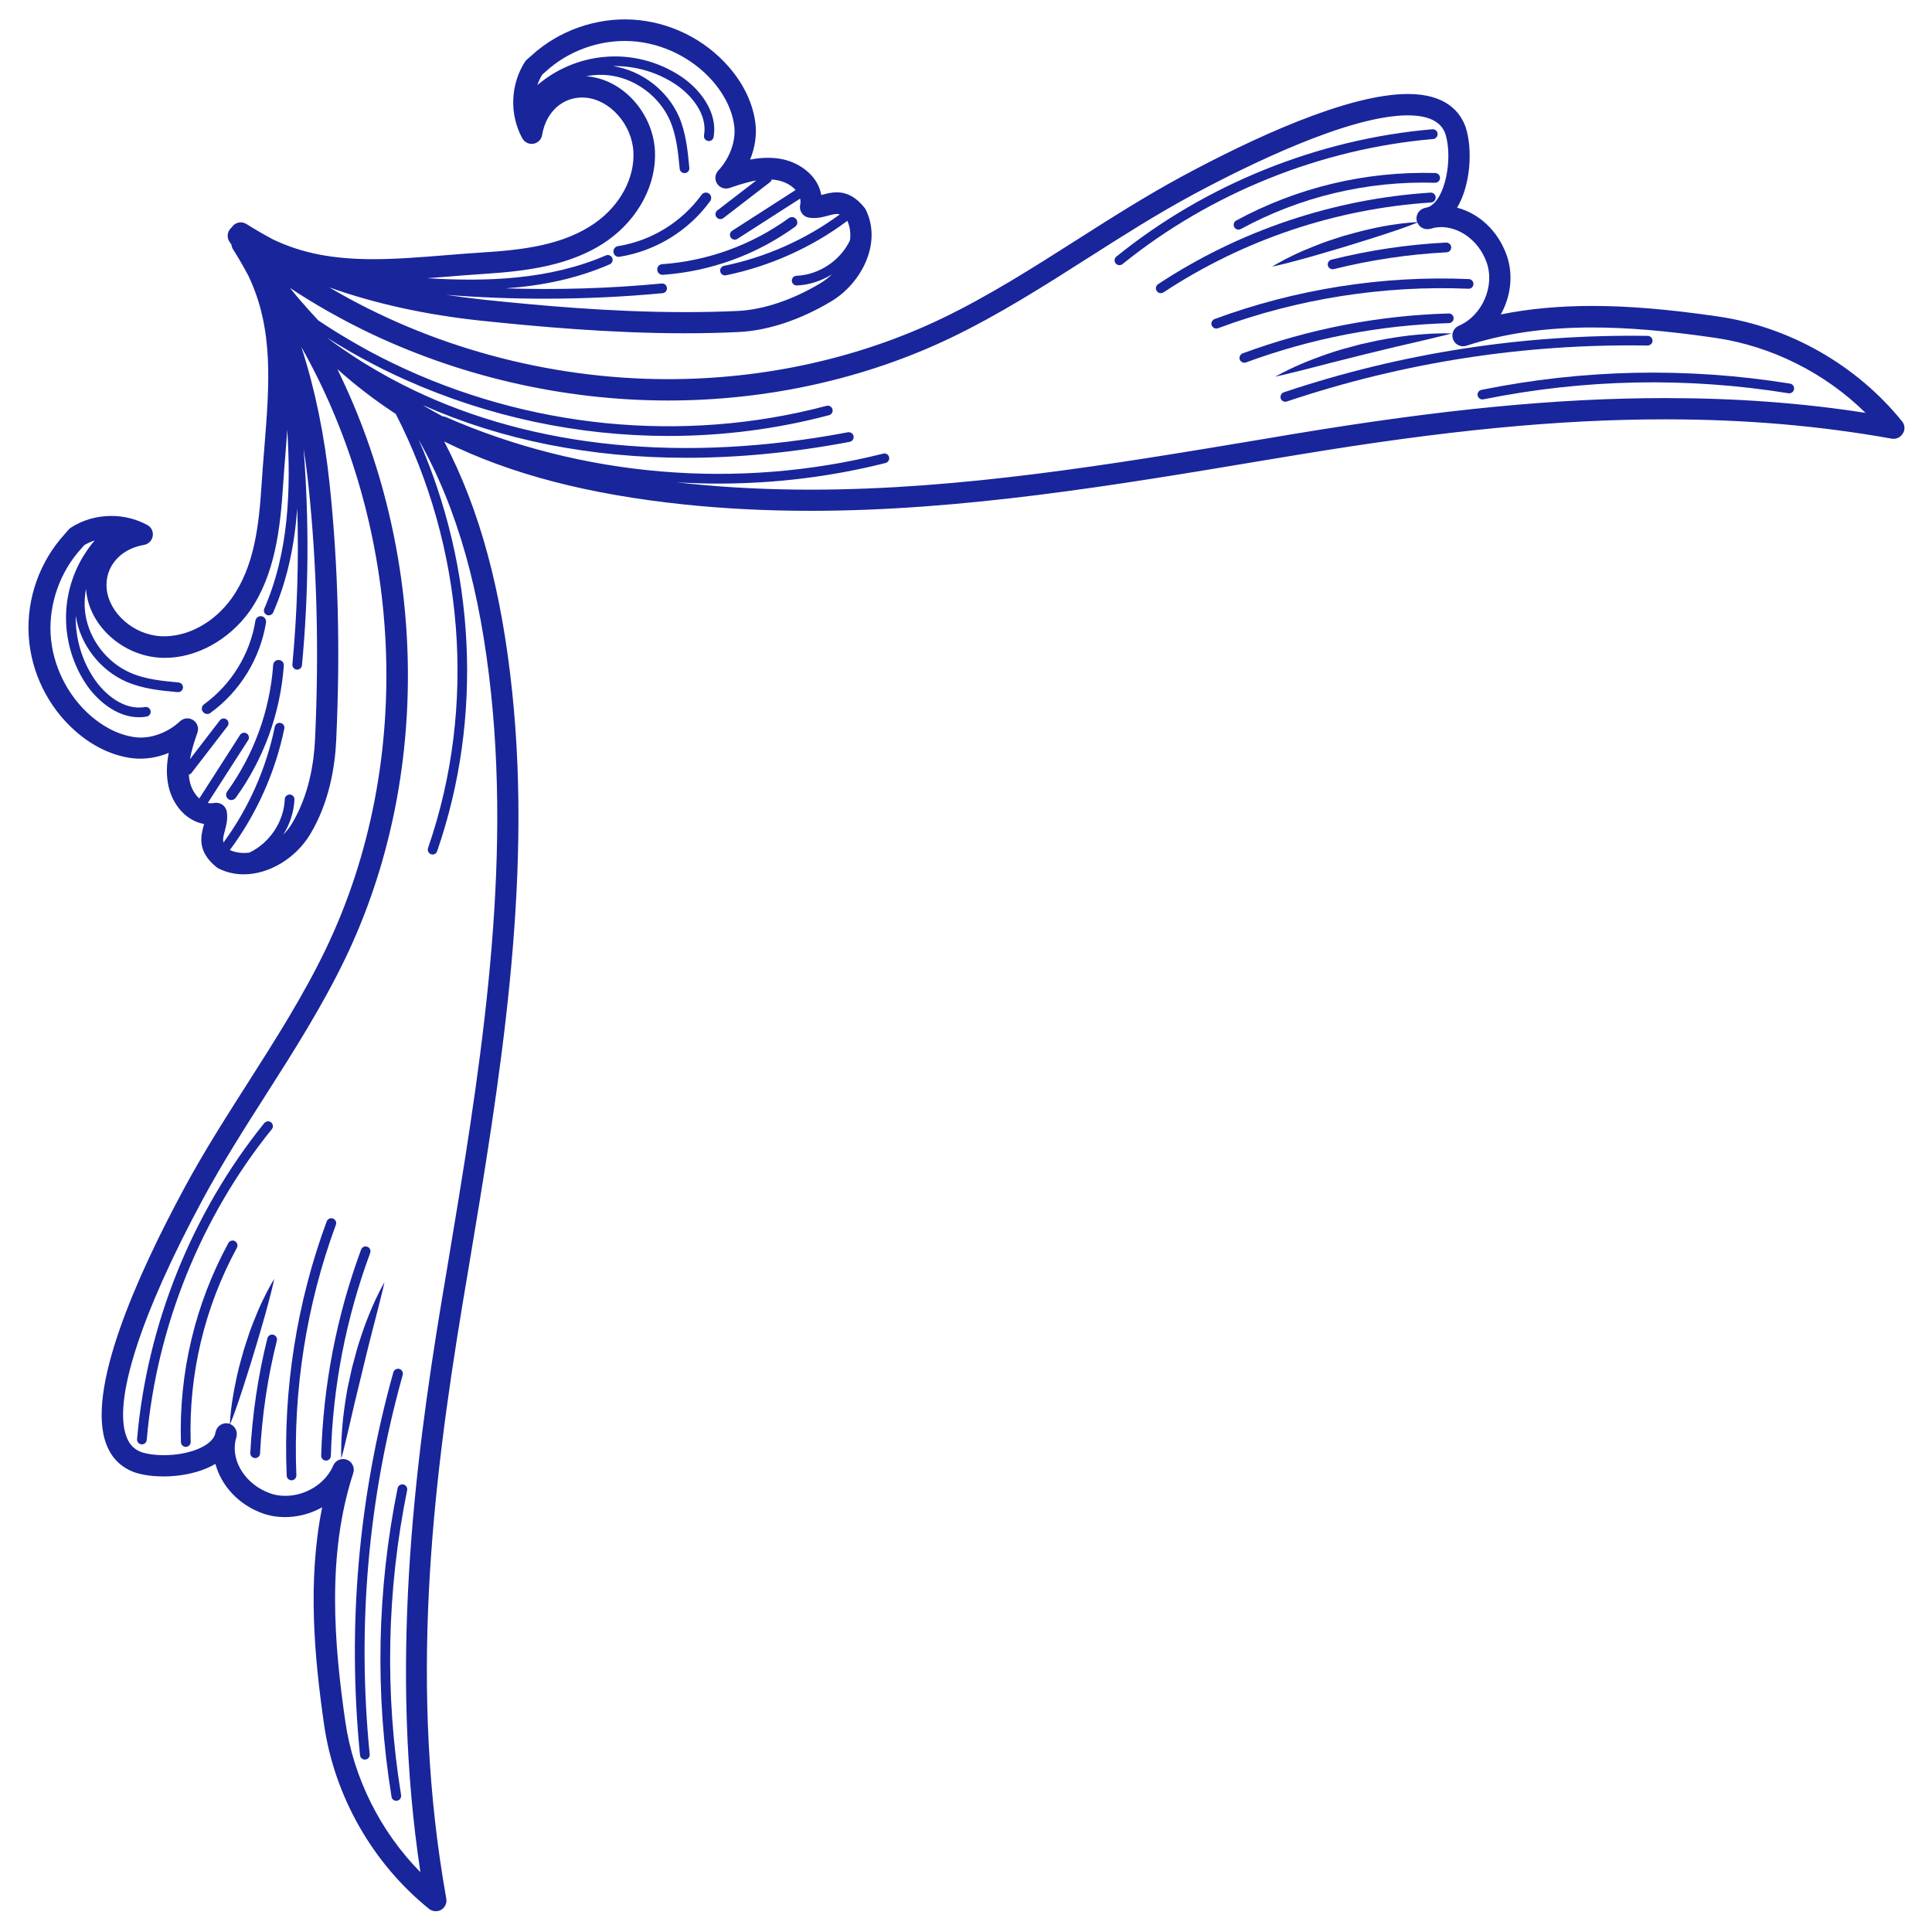 <?xml version="1.0" encoding="utf-8"?>
<!-- Generator: Adobe Illustrator 23.0.1, SVG Export Plug-In . SVG Version: 6.00 Build 0)  -->
<svg version="1.1" id="Layer_1" xmlns="http://www.w3.org/2000/svg" xmlns:xlink="http://www.w3.org/1999/xlink" x="0px" y="0px"
	 viewBox="0 0 2000 2000" style="enable-background:new 0 0 2000 2000;" xml:space="preserve">
<style type="text/css">
	.st0{fill:#19259b;}
</style>
<g>
	<path class="st0" d="M383.5,1385.2c2.8-10.7,5.3-20.6,7.5-29.1c2.2-8.6,4-15.8,5.2-20.8c1.2-5.1,1.8-8,1.8-8s-6.1,10.3-13.1,26.7
		c-3.6,8.2-7.3,17.9-10.8,28.4c-1.7,5.3-3.6,10.7-5.1,16.4c-1.5,5.6-3.1,11.4-4.6,17.1c-1.3,5.8-2.6,11.6-3.8,17.3
		c-1.3,5.7-2.1,11.4-3,16.9c-1.7,11-2.9,21.3-3.5,30.2c-1.4,17.8-0.8,29.7-0.8,29.7s0.7-2.9,2.1-7.9c1.2-5,2.9-12.2,5-20.8
		c2-8.6,4.3-18.6,6.8-29.3c2.6-10.7,5.3-22.1,8.1-33.4C378,1407.2,380.8,1395.9,383.5,1385.2z"/>
	<path class="st0" d="M243.2,1284.8c-2.4-1.3-5.5-0.4-6.8,2c-34.3,63.1-51.3,134.3-49.1,206.1c0.1,2.7,2.3,4.9,5,4.9
		c0.1,0,0.1,0,0.2,0c2.8-0.1,4.9-2.4,4.9-5.2c-2.2-70,14.4-139.5,47.9-201C246.5,1289.2,245.6,1286.2,243.2,1284.8z"/>
	<path class="st0" d="M280.7,1161.9c-2.2-1.7-5.3-1.4-7.1,0.7c-74.7,92.5-121.5,208.7-131.7,327.2c-0.2,2.8,1.8,5.2,4.6,5.4
		c0.1,0,0.3,0,0.4,0c2.6,0,4.8-2,5-4.6c10-116.5,56-230.8,129.5-321.7C283.1,1166.8,282.8,1163.7,280.7,1161.9z"/>
	<path class="st0" d="M380.2,1290.6c-2.6-1-5.5,0.4-6.4,3c-25.3,68.5-39.2,140.2-41.3,213.2c-0.1,2.8,2.1,5.1,4.9,5.2
		c0,0,0.1,0,0.1,0c2.7,0,4.9-2.2,5-4.9c2-71.9,15.7-142.5,40.7-210C384.2,1294.4,382.8,1291.5,380.2,1290.6z"/>
	<path class="st0" d="M347.7,1267.9c1-2.6-0.4-5.5-3-6.5c-2.6-1-5.5,0.4-6.5,3c-30.9,83.4-45.3,174.4-41.4,263.2
		c0.1,2.7,2.3,4.8,5,4.8c0.1,0,0.1,0,0.2,0c2.8-0.1,4.9-2.5,4.8-5.2C303.2,1439.7,317.3,1350.1,347.7,1267.9z"/>
	<path class="st0" d="M282.9,1381.7c-2.7-0.7-5.4,1-6.1,3.7c-9.7,38.8-15.6,78.8-17.7,118.7c-0.1,2.8,2,5.1,4.8,5.3
		c0.1,0,0.2,0,0.3,0c2.7,0,4.9-2.1,5-4.8c2-39.3,7.8-78.6,17.4-116.8C287.3,1385.1,285.6,1382.4,282.9,1381.7z"/>
	<path class="st0" d="M417.5,1536.7c-2.7-0.5-5.4,1.2-5.9,3.9c-21.4,105.6-23.5,213.1-6.3,319.4c0.4,2.5,2.5,4.2,4.9,4.2
		c0.3,0,0.5,0,0.8-0.1c2.7-0.4,4.6-3,4.2-5.8c-17-105.2-14.9-211.4,6.3-315.8C422,1539.9,420.2,1537.3,417.5,1536.7z"/>
	<path class="st0" d="M416.9,1423.3c0.7-2.7-0.8-5.4-3.5-6.2c-2.7-0.7-5.4,0.8-6.2,3.5C371,1550,359.4,1683.3,372.7,1817
		c0.3,2.6,2.4,4.5,5,4.5c0.2,0,0.3,0,0.5,0c2.8-0.3,4.8-2.7,4.5-5.5C369.5,1683.6,381,1551.5,416.9,1423.3z"/>
	<path class="st0" d="M1504.8,329.4c-0.1-2.8-2.4-5.1-5.2-4.9c-73,2.1-144.7,16-213.2,41.3c-2.6,1-3.9,3.9-3,6.4
		c0.7,2,2.7,3.3,4.7,3.3c0.6,0,1.2-0.1,1.7-0.3c67.5-24.9,138.1-38.6,210-40.7C1502.7,334.4,1504.8,332.1,1504.8,329.4z"/>
	<path class="st0" d="M1969.1,436.3c-47-58.3-116.6-98-190.7-108.7c-51.5-7.5-92.8-10.9-130.1-10.9c-34.1,0-65.4,2.9-94.7,8.8
		c10.4-18.5,13.3-41.2,6-61.6c-8.9-24.8-28.4-43-51.2-48.9c13.9-23.4,16.3-59.9,8.9-83.2c-5.5-15.7-20.3-34.5-59.7-34.5
		c-62.7,0-161.7,46.3-233.8,85.2c-37.6,20.3-74.1,43.5-109.4,66c-44.8,28.5-91.1,58-139.4,81.2c-85.7,41.1-183.6,62.8-283.3,62.8
		c-124.3,0-247.4-33.9-350.8-95c47.4,16.9,100,28.4,157.3,34.5C555.6,338,631.6,345,708.8,345c19.1,0,37.9-0.4,55.9-1.3
		c30.2-1.4,64.4-12.8,96.2-32c30.5-18.4,52.6-59.8,35.3-94.7c-0.3-0.7-0.8-1.4-1.3-2c-8.5-10.7-17.9-15.9-28.8-15.9
		c-5.5,0-10.4,1.3-14.7,2.5c-0.4,0.1-0.8,0.2-1.2,0.3c-3.2-19.2-21.1-32.9-39.8-37c-10.7-2.3-22.7-1.9-33.9,0.3
		c5-12.2,7-25.3,5.5-37.6c-2.5-20.3-12-40.5-27.5-58.3c-25.1-28.9-61.5-46.8-99.7-49c-38-2.2-76.7,11.6-104.5,37.1l-4.9,4.3
		c-0.8,0.7-1.4,1.5-2,2.3c-15.1,23.6-16.2,54.6-2.7,79.2c2.3,4.1,6.9,6.4,11.5,5.6c4.6-0.8,8.3-4.4,9-9.1
		c4.1-24.6,22.4-40.5,45-38.6c25.4,2.2,48.1,27.9,49.5,56.2c1.4,26.9-13.6,54.9-39.1,73.1c-33.2,23.7-76.5,28.4-118,31
		c-12.7,0.8-25.1,1.8-37.3,2.8c-26.2,2.1-50.9,4.1-74.9,4.1c-42.1,0-74.1-6.3-103.7-20.4c-9.4-5-18.7-10.4-27.6-16
		c-5.1-3.2-11.8-1.8-15.1,3.3c0,0.1-0.1,0.1-0.1,0.2c-0.2,0.1-0.3,0.3-0.5,0.4c-4.1,3.7-4.9,9.8-1.9,14.4c0.7,1,1.4,2,2.1,3.1
		c0,0,0,0,0,0c0.2,1.6,0.7,3.3,1.6,4.7c5.6,8.9,11,18.1,16,27.6c26.3,55.1,21.7,112.3,16.4,178.6c-1,12.2-2,24.6-2.8,37.3
		c-2.7,41.5-7.3,84.8-31.1,118c-18.1,25.2-46.2,40.5-73.1,39.1c-28.3-1.4-54-24.1-56.2-49.5c-1.9-22.3,13.9-40.8,38.6-45
		c4.6-0.8,8.3-4.4,9.1-9.1c0.8-4.6-1.4-9.3-5.6-11.5c-11.1-6.1-24-9.4-37.2-9.4c-15.2,0-29.7,4.2-41.9,12.1c-0.9,0.6-1.6,1.2-2.3,2
		l-4.2,4.8c-25.8,28.3-39.4,66.4-37.2,104.7c2.2,38.2,20.1,74.6,49,99.7c17.8,15.5,38,25,58.3,27.5c12.4,1.5,25.5-0.5,37.7-5.5
		c-2.2,11.2-2.8,22.5-0.4,33.9c4.6,21.1,19.3,36.6,37,39.7c-0.1,0.4-0.2,0.9-0.4,1.3c-2.9,10.8-7.3,27,13.4,43.5
		c0.6,0.5,1.3,0.9,2,1.3c8.1,4,16.8,6,26.1,6c26.1,0,53.7-16.6,68.6-41.3c20.1-33.3,25.8-71.1,27-96.9c4.4-92.8,2.1-182.3-6.8-265.9
		c-5.4-51.1-15.2-98.5-29.2-141.7c0,0,0,0,0,0c0,0,0,0,0,0c105.7,187.3,118.6,428.5,25.5,622.7c-23.2,48.4-52.7,94.7-81.2,139.4
		c-22.5,35.3-45.8,71.8-66,109.4c-48.5,90-101.8,208.9-80.1,264.6c5.5,14.3,15.5,24,29.8,29c22.6,7.2,59.5,5,83-9
		c6,22.5,24,42.3,48.8,51.2c19.7,7.1,43.3,4.2,61.7-6.3c-15.4,76.6-8,155.8,2,225.1c10.7,74.2,50.4,143.7,108.7,190.7
		c2,1.6,4.5,2.4,6.9,2.4c1.9,0,3.9-0.5,5.6-1.5c4-2.3,6.1-6.9,5.3-11.5c-38.9-217.6-14.8-424.7,16.9-616l5.7-33.9
		c32.8-196.2,66.6-399.1,45.6-599.6c-10.9-103.5-32.9-187.4-70.4-259c69.4,34.4,150.2,54.9,249,65.3c41.4,4.3,85.2,6.5,130.1,6.5
		c157.2,0,316-26.5,469.5-52.2l33.9-5.6c153.7-25.5,271.3-36.9,381.3-36.9c82.7,0,159.5,6.5,234.7,20c4.5,0.8,9.1-1.3,11.5-5.3
		C1972.3,445,1972,439.9,1969.1,436.3z M553.5,103.4c0-0.2,0-0.3,0-0.5c0,0,0,0,0,0c0,0.1,0.1,0.2,0.1,0.3
		C553.6,103.3,553.6,103.3,553.5,103.4z M442.1,288c6.9-0.5,14-1.1,21.1-1.6c12.1-1,24.4-2,37-2.8c42.7-2.8,91.5-8,129.4-35.1
		c31.6-22.6,50.1-57.9,48.4-92.3c-2-39.3-33.3-73.9-69.7-77.1c-0.6,0-1.2-0.1-1.7-0.1c8.9-1.8,18-2,26.9-0.6
		c26,4.1,49.6,22.4,60.1,46.5c6.7,15.5,8.4,33,10,49.8c0.2,2.6,2.4,4.5,5,4.5c0.2,0,0.3,0,0.5,0c2.8-0.3,4.8-2.7,4.5-5.5
		c-1.7-17.6-3.4-35.9-10.7-52.9C691,93.7,664.4,73.1,635,68.5c-0.2,0-0.5-0.1-0.7-0.1c23-0.4,45.8,6.1,65,18.9
		c16.1,10.7,33.4,30.9,29.5,52.8c-0.5,2.7,1.3,5.3,4.1,5.8c0.3,0.1,0.6,0.1,0.9,0.1c2.4,0,4.5-1.7,4.9-4.1
		c4.7-26.7-15.3-50.6-33.9-62.9c-23.5-15.6-52-22.8-80.1-20c-25.2,2.4-49.2,12.7-68.4,29.1c1.2-3.7,2.9-7.3,4.9-10.7l3.8-3.4
		c23.6-21.6,56.3-33.3,88.5-31.4c31.8,1.8,63.3,17.3,84.3,41.4c8.8,10.1,19.8,26.4,22.3,46.5c1.9,15.3-4.6,33.4-16.5,46
		c-3.5,3.7-4,9.3-1.3,13.6c2.8,4.3,8.1,6.1,12.9,4.5c9.1-3.1,18.5-6.2,27.7-7.8l-40.3,31c-2.2,1.7-2.6,4.8-0.9,7c1,1.3,2.5,2,4,2
		c1.1,0,2.1-0.3,3.1-1l48.3-37.2c0.9-0.7,1.5-1.7,1.8-2.8c0,0,0,0,0,0c2.4,0.2,4.7,0.5,6.9,1c6.9,1.5,13.5,5.1,17.8,9.9l-65.7,42.2
		c-2.3,1.5-3,4.6-1.5,6.9c1,1.5,2.6,2.3,4.2,2.3c0.9,0,1.9-0.3,2.7-0.8l65-41.7c0.5,2.1,0.5,4.3,0,6.6c-0.6,2.9,0,6,1.8,8.5
		c1.7,2.5,4.3,4.1,7.3,4.6c7.3,1.2,14.2-0.5,19.9-2.1c3.3-0.9,6.4-1.7,9-1.7c0.7,0,1.7,0,3,0.5c0,0,0,0,0,0
		c-35.4,26-76.8,44.4-119.8,53.2c-2.7,0.6-4.5,3.2-3.9,5.9c0.5,2.4,2.6,4,4.9,4c0.3,0,0.7,0,1-0.1c45.2-9.3,88.7-28.7,125.7-56.4
		c2.8,6.4,3.6,13.3,2.7,20.2c0,0,0,0,0,0c-10,21-32.1,35.7-55.4,36.7c-2.8,0.1-4.9,2.5-4.8,5.2c0.1,2.7,2.3,4.8,5,4.8
		c0.1,0,0.1,0,0.2,0c12.9-0.5,25.4-4.7,36.3-11.5c-3.6,3.5-7.5,6.5-11.6,9c-28.8,17.4-59.3,27.6-85.9,28.9
		c-17.6,0.8-36.1,1.2-54.8,1.2c-76.3,0-151.4-6.9-208.4-12.9c-13.1-1.4-26-3.1-38.6-5c0,0-0.1,0-0.1,0c34.1,2.7,68.2,4,102.4,4
		c40.6,0,81.3-1.9,121.7-5.7c2.8-0.3,4.8-2.7,4.5-5.5c-0.3-2.8-2.7-4.8-5.5-4.5c-53.6,5.1-107.6,6.7-161.5,5
		c36.8-2.6,73.3-9.8,107.8-24.9c2.5-1.1,3.7-4.1,2.6-6.6c-1.1-2.5-4.1-3.7-6.6-2.6C568.9,289.6,504.3,291.8,442.1,288
		C442.1,288,442.1,288,442.1,288z M112.7,556.4c-0.1,0-0.1,0.1-0.2,0.1c-0.1,0-0.2-0.1-0.3-0.1C112.4,556.4,112.6,556.4,112.7,556.4
		z M312.6,688.6c7-74.4,7.5-149.4,1.7-223.9c2,12.6,3.7,25.4,5.1,38.6c8.7,82.5,11,170.9,6.7,262.6c-1.1,23.2-6.1,57.1-23.8,86.5
		c-2.5,4.2-5.6,8.1-9.1,11.7c6.9-10.9,11-23.5,11.6-36.4c0.1-2.8-2-5.1-4.8-5.2c-2.8,0.1-5.1,2-5.2,4.8
		c-0.9,23.2-15.6,45.3-36.6,55.3c-1.9,0.2-3.8,0.4-5.6,0.4c-5.2,0-10.2-1-14.7-3c27.6-37,47.1-80.5,56.4-125.7
		c0.6-2.7-1.2-5.4-3.9-5.9c-2.7-0.6-5.4,1.2-5.9,3.9c-8.8,43-27.1,84.4-53.1,119.8c-1-3.3-0.1-6.8,1.3-11.9
		c1.5-5.5,3.3-12.3,2.1-19.9c-0.5-3-2.2-5.6-4.6-7.3c-2.5-1.7-5.5-2.3-8.5-1.8c-2.3,0.5-4.5,0.4-6.6,0l41.8-65
		c1.5-2.3,0.8-5.4-1.5-6.9c-2.3-1.5-5.4-0.8-6.9,1.5l-42.2,65.8c-4.9-4.4-8.5-11.1-9.9-17.8c-0.5-2.3-0.8-4.6-0.9-6.9
		c1.1-0.3,2.1-0.9,2.8-1.8l37.2-48.3c1.7-2.2,1.3-5.3-0.9-7c-2.2-1.7-5.3-1.3-7,0.9l-31,40.3c1.6-9,4.5-18.3,7.8-27.7
		c1.7-4.8-0.2-10.1-4.5-12.9c-4.3-2.8-9.9-2.2-13.6,1.3c-12.4,11.7-30.4,18.4-46,16.5c-20.1-2.5-36.4-13.5-46.5-22.3
		c-24.1-20.9-39.6-52.4-41.4-84.3c-1.8-31.8,9.9-64.9,31.6-88.6l3.3-3.7c3.3-2,6.9-3.6,10.7-4.8c-16.4,19.2-26.7,43.1-29.1,68.3
		c-2.7,28.1,4.4,56.6,20,80.1c11.1,16.7,31.5,34.6,54.9,34.6c2.6,0,5.3-0.2,8-0.7c2.7-0.5,4.6-3.1,4.1-5.8c-0.5-2.7-3.1-4.6-5.8-4.1
		c-21.9,3.9-42.1-13.5-52.8-29.5c-12.8-19.2-19.4-42.1-18.9-65.1c0,0.2,0.1,0.5,0.1,0.7c4.6,29.4,25.2,56,52.5,67.8
		c17,7.3,35.2,9.1,52.9,10.7c0.2,0,0.3,0,0.5,0c2.6,0,4.7-1.9,5-4.5c0.3-2.8-1.8-5.2-4.5-5.5c-16.9-1.6-34.3-3.2-49.8-10
		c-24.2-10.5-42.5-34.1-46.6-60.1c-1.4-8.9-1.1-18,0.6-26.9c0,0.6,0.1,1.1,0.1,1.7c3.2,36.5,37.7,67.7,77.1,69.7
		c1.5,0.1,3,0.1,4.5,0.1c0,0,0,0,0,0c32.8,0,66.4-18.6,87.8-48.5C285,594.5,290.2,545.7,293,503c0.8-12.6,1.8-24.9,2.8-37
		c0.6-7.1,1.1-14.1,1.6-21.1c3.8,62.2,1.6,126.8-23.8,185.1c-1.1,2.5,0.1,5.5,2.6,6.6c0.7,0.3,1.3,0.4,2,0.4c1.9,0,3.8-1.1,4.6-3
		c15.1-34.6,22.2-71,24.9-107.8c1.7,53.9,0,107.8-5,161.5c-0.3,2.8,1.8,5.2,4.5,5.5c0.2,0,0.3,0,0.5,0
		C310.2,693.2,312.4,691.2,312.6,688.6z M508.4,718.4c20.7,197.5-12.9,398.9-45.4,593.7l-5.7,33.9c-29.1,175.3-54,381.5-22.1,592.1
		c-41.4-42-69.2-97.4-77.7-155.8c-11.5-79.6-19.6-172.5,8.2-257.4c1.8-5.6-1.1-11.7-6.6-13.8c-1.3-0.5-2.6-0.7-3.9-0.7
		c-4.3,0-8.4,2.5-10.2,6.7c-7.9,18.5-28.3,31.4-49.7,31.4c-5.6,0-11-0.9-15.9-2.7c-24.7-8.9-40-32.2-35.7-54.3
		c0.6-1.7,1-3.5,1.3-5.3c0.8-5.1-2-10-6.7-12h0c0,0,0,0,0,0c1.1-2.8,4.4-11,8.2-22.3c2.4-7,5.1-15.2,7.9-24.1
		c2.9-8.8,5.7-18.2,8.6-27.6c2.8-9.4,5.7-18.8,8.2-27.7c2.6-8.9,4.9-17.2,6.8-24.4c3.9-14.3,5.9-24.2,5.9-24.2s-5.4,8.5-11.8,22
		c-3.3,6.7-6.7,14.8-10.1,23.5c-1.6,4.4-3.5,8.8-4.9,13.5c-1.5,4.7-3.1,9.4-4.6,14.1c-2.8,9.6-5.4,19.2-7.4,28.3
		c-2,9.1-3.6,17.7-4.7,25.1c-1.8,11.7-2.3,20.5-2.4,23.6c-0.4-0.2-0.9-0.3-1.4-0.4c-5.7-1.3-11.4,2.1-13.1,7.7
		c-0.4,1.4-0.8,2.8-1.1,4.3c-4.7,11.9-27.3,20.8-53,20.8c-8.5,0-16.5-1.1-22.3-2.9c-7.8-2.7-13-7.8-16.1-16
		c-14.3-36.8,14.5-126.5,79-246.1c19.9-36.9,42.9-73.1,65.2-108c28.9-45.3,58.7-92.2,82.5-141.8c90.7-189.1,84-421.4-8.5-609.5
		c19.2,17.2,39.4,32.6,60.5,46.4c70.3,137.3,84.4,302.2,33.4,449.4c-0.9,2.6,0.5,5.5,3.1,6.4c0.5,0.2,1.1,0.3,1.6,0.3
		c2.1,0,4-1.3,4.7-3.4c48.1-138.8,39.3-293.1-19.2-426.2C473.8,526.8,497.2,611.8,508.4,718.4z M1723.9,412.1
		c-111.3,0-230,11.5-385,37.2L1305,455c-152.7,25.5-310.5,51.9-465.9,51.9c-44.2,0-87.2-2.2-127.8-6.4c-3.7-0.4-7.4-0.8-11-1.2
		c14.5,0.9,29,1.3,43.5,1.3c58.1,0,116.2-7,172.9-21.3c2.7-0.7,4.3-3.4,3.7-6.1c-0.7-2.7-3.4-4.3-6.1-3.6
		c-150.3,37.7-311.2,24.2-453.1-38c-0.8-0.4-1.7-0.5-2.6-0.4c-6.8-3.6-13.4-7.3-20-11.2c-0.1-0.1-0.2-0.3-0.3-0.4
		c80.8,35.9,172.8,54.3,272.4,54.3c54.2,0,110.7-5.5,168.9-16.5c2.7-0.5,4.5-3.1,4-5.9c-0.5-2.7-3.2-4.5-5.9-4
		c-169.3,32.1-324.4,16.4-450.1-43.9c-7.6-3.7-15.1-7.5-22.5-11.5h0c-1.9-1-3.9-2.1-5.8-3.2c-6.3-3.5-12.5-7.1-18.6-10.8
		c-0.7-0.4-1.5-0.9-2.2-1.3c-1.5-0.9-3-1.8-4.5-2.8c0,0,0,0,0,0c-12.2-7.7-24.1-15.8-35.6-24.5c7.9,5,16,9.8,24.1,14.5c0,0,0,0,0,0
		c3.1,1.8,6.3,3.5,9.4,5.3c1.5,0.8,3.1,1.7,4.6,2.5c5.9,3.2,12,6.3,18,9.4c1.1,0.5,2.1,1.1,3.2,1.6c7.5,3.7,15,7.2,22.6,10.6
		c85.3,38.1,178.4,57.9,271.8,57.9c55.8,0,111.8-7.1,166.1-21.5c2.7-0.7,4.3-3.5,3.6-6.1c-0.7-2.7-3.5-4.3-6.1-3.6
		c-149.2,39.6-310.4,22.9-448.6-43.9c-7.9-3.8-15.8-7.8-23.6-12h0c-1-0.5-1.9-1-2.9-1.6h0c-5.8-3.2-11.6-6.4-17.3-9.8
		c-5.8-3.4-11.6-6.8-17.3-10.4c-5.5-3.5-11-7-16.5-10.7l0,0c-6.2-6.6-12.3-13.4-18.4-20.5c-3.7-4.3-7.4-8.7-11-13.2
		c12.6,8.4,25.5,16.3,38.7,23.8c1.1,0.6,2.3,1.3,3.4,1.9c6.5,3.7,13.1,7.2,19.7,10.7c5,2.6,10,5.1,15.1,7.6
		c96.1,46.9,205,72.6,314.7,72.6c102.9,0,204.2-22.5,292.8-65c49.5-23.8,96.4-53.6,141.7-82.5c35-22.3,71.1-45.3,108-65.2
		c57.2-30.8,162.2-82.5,223.3-82.5c32,0,37.1,14.8,38.8,19.4c7.9,25-0.1,68.7-17.8,75.6c-1.4,0.3-2.8,0.7-4.3,1.1
		c-5.6,1.7-8.9,7.4-7.6,13.1c0.1,0.5,0.3,1,0.4,1.4c-3.1,0.1-11.9,0.6-23.6,2.4c-7.4,1-16,2.6-25.1,4.7c-9.1,2-18.7,4.7-28.3,7.4
		c-4.7,1.6-9.5,3.1-14.1,4.6c-4.7,1.5-9.1,3.3-13.5,5c-8.7,3.4-16.7,6.8-23.5,10.1c-13.5,6.4-22,11.8-22,11.8s9.9-2,24.2-5.9
		c7.2-1.9,15.5-4.2,24.4-6.8c8.9-2.5,18.3-5.5,27.8-8.2c9.4-3,18.8-5.8,27.6-8.6c8.8-2.8,17-5.5,24.1-7.9c11.2-3.8,19.5-7,22.3-8.2
		c1.9,4.7,6.8,7.5,12,6.7c1.8-0.3,3.6-0.7,5.3-1.3c22.1-4.3,45.7,11.5,54.3,35.7c8.9,24.7-4.6,55.4-28.7,65.7
		c-5.4,2.3-8.1,8.5-6,14.1c2.1,5.5,8.2,8.5,13.8,6.6c38.9-12.7,81.5-18.9,130.5-18.9c36.2,0,76.6,3.4,126.9,10.7
		c58.4,8.5,113.8,36.3,155.8,77.7C1864.5,417,1796.4,412.1,1723.9,412.1z"/>
	<path class="st0" d="M1349,383c8.5-2.2,18.5-4.8,29.1-7.5c10.7-2.7,22-5.5,33.4-8.4c11.4-2.7,22.8-5.5,33.4-8.1
		c10.7-2.5,20.7-4.8,29.3-6.8c8.6-2.1,15.8-3.8,20.8-5c5-1.3,7.9-2,7.9-2s-11.9-0.6-29.7,0.8c-8.9,0.6-19.2,1.8-30.2,3.5
		c-5.5,1-11.2,1.8-16.9,3c-5.7,1.3-11.5,2.5-17.3,3.8c-5.7,1.6-11.5,3.1-17.1,4.6c-5.7,1.5-11.1,3.4-16.4,5.1
		c-10.5,3.6-20.3,7.3-28.4,10.8c-16.4,7-26.7,13.1-26.7,13.1s2.9-0.7,8-1.8C1333.2,386.9,1340.4,385.1,1349,383z"/>
	<path class="st0" d="M1486.2,204.1c-0.2-2.8-2.6-4.9-5.3-4.7c-100.5,6.5-198,39.3-282.1,94.8c-2.3,1.5-2.9,4.6-1.4,7
		c1,1.5,2.6,2.3,4.2,2.3c0.9,0,1.9-0.3,2.8-0.8c82.6-54.5,178.5-86.7,277.2-93.1C1484.3,209.3,1486.4,206.9,1486.2,204.1z"/>
	<path class="st0" d="M1279.7,228.3c-2.4,1.3-3.3,4.4-2,6.8c0.9,1.7,2.6,2.6,4.4,2.6c0.8,0,1.6-0.2,2.4-0.6
		c61.5-33.5,130.9-50,201-47.9c2.8,0,5.1-2.1,5.2-4.9c0.1-2.8-2.1-5.1-4.9-5.2C1414.1,177.1,1342.8,194,1279.7,228.3z"/>
	<path class="st0" d="M1488.2,138.4c-0.2-2.8-2.7-4.8-5.4-4.6c-118.5,10.2-234.7,57-327.1,131.8c-2.2,1.7-2.5,4.9-0.8,7
		c1,1.2,2.4,1.9,3.9,1.9c1.1,0,2.2-0.4,3.2-1.1c91-73.5,205.2-119.5,321.7-129.5C1486.4,143.6,1488.4,141.1,1488.2,138.4z"/>
	<path class="st0" d="M1520.1,298.9c2.8,0.2,5.1-2,5.2-4.8c0.1-2.8-2-5.1-4.8-5.2c-88.8-3.9-179.8,10.5-263.2,41.4
		c-2.6,1-3.9,3.9-3,6.5c0.8,2,2.7,3.3,4.7,3.3c0.6,0,1.2-0.1,1.8-0.3C1343,309.2,1432.6,295.2,1520.1,298.9z"/>
	<path class="st0" d="M1379.5,278.7c0.4,0,0.8,0,1.2-0.1c38.2-9.5,77.5-15.4,116.8-17.4c2.8-0.1,4.9-2.5,4.8-5.3
		c-0.1-2.8-2.5-4.8-5.3-4.8c-40,2-79.9,8-118.7,17.7c-2.7,0.7-4.3,3.4-3.7,6.1C1375.2,277.2,1377.3,278.7,1379.5,278.7z"/>
	<path class="st0" d="M1533.6,403.6c-2.7,0.5-4.5,3.2-3.9,5.9c0.5,2.4,2.6,4,4.9,4c0.3,0,0.7,0,1-0.1
		c104.4-21.1,210.7-23.3,315.8-6.3c2.7,0.4,5.3-1.4,5.8-4.2c0.4-2.7-1.4-5.3-4.2-5.8C1746.6,380,1639.1,382.2,1533.6,403.6z"/>
	<path class="st0" d="M1705.6,357.7c2.9-0.2,5-2.2,5.1-4.9c0-2.8-2.2-5.1-4.9-5.1c-128.2-1.9-255.1,17.6-376.8,58.4
		c-2.6,0.9-4,3.7-3.2,6.4c0.7,2.1,2.7,3.4,4.8,3.4c0.5,0,1.1-0.1,1.6-0.3C1452.7,375.1,1578.3,355.6,1705.6,357.7z"/>
	<path class="st0" d="M680.4,279.4c0.2,2.9,2.6,5.1,5.5,5.1c0.1,0,0.3,0,0.4,0c49.4-3.6,96.7-20.8,136.8-49.8c2.5-1.8,3-5.2,1.2-7.7
		c-1.8-2.5-5.2-3-7.7-1.2c-38.5,27.8-83.8,44.3-131.2,47.7C682.4,273.7,680.1,276.3,680.4,279.4z"/>
	<path class="st0" d="M640.5,265.9c0.3,0,0.6,0,0.9-0.1c37.4-6,71.6-27,93.8-57.7c1.8-2.5,1.2-5.9-1.2-7.7c-2.5-1.8-5.9-1.2-7.7,1.2
		c-20.5,28.3-52.1,47.7-86.6,53.2c-3,0.5-5.1,3.3-4.6,6.3C635.5,264,637.8,265.9,640.5,265.9z"/>
	<path class="st0" d="M288.7,683.2c-3-0.2-5.7,2.1-5.9,5.1c-3.4,47.3-19.9,92.7-47.7,131.2c-1.8,2.5-1.2,5.9,1.2,7.7
		c1,0.7,2.1,1,3.2,1c1.7,0,3.4-0.8,4.5-2.3c29-40.1,46.2-87.5,49.8-136.8C294.1,686.1,291.8,683.4,288.7,683.2z"/>
	<path class="st0" d="M270.7,637.9c-3-0.4-5.8,1.6-6.3,4.6c-5.5,34.5-24.9,66.1-53.2,86.6c-2.5,1.8-3,5.3-1.2,7.7
		c1.1,1.5,2.8,2.3,4.5,2.3c1.1,0,2.3-0.3,3.2-1c30.7-22.2,51.7-56.4,57.7-93.8C275.7,641.2,273.7,638.3,270.7,637.9z"/>
</g>
</svg>
